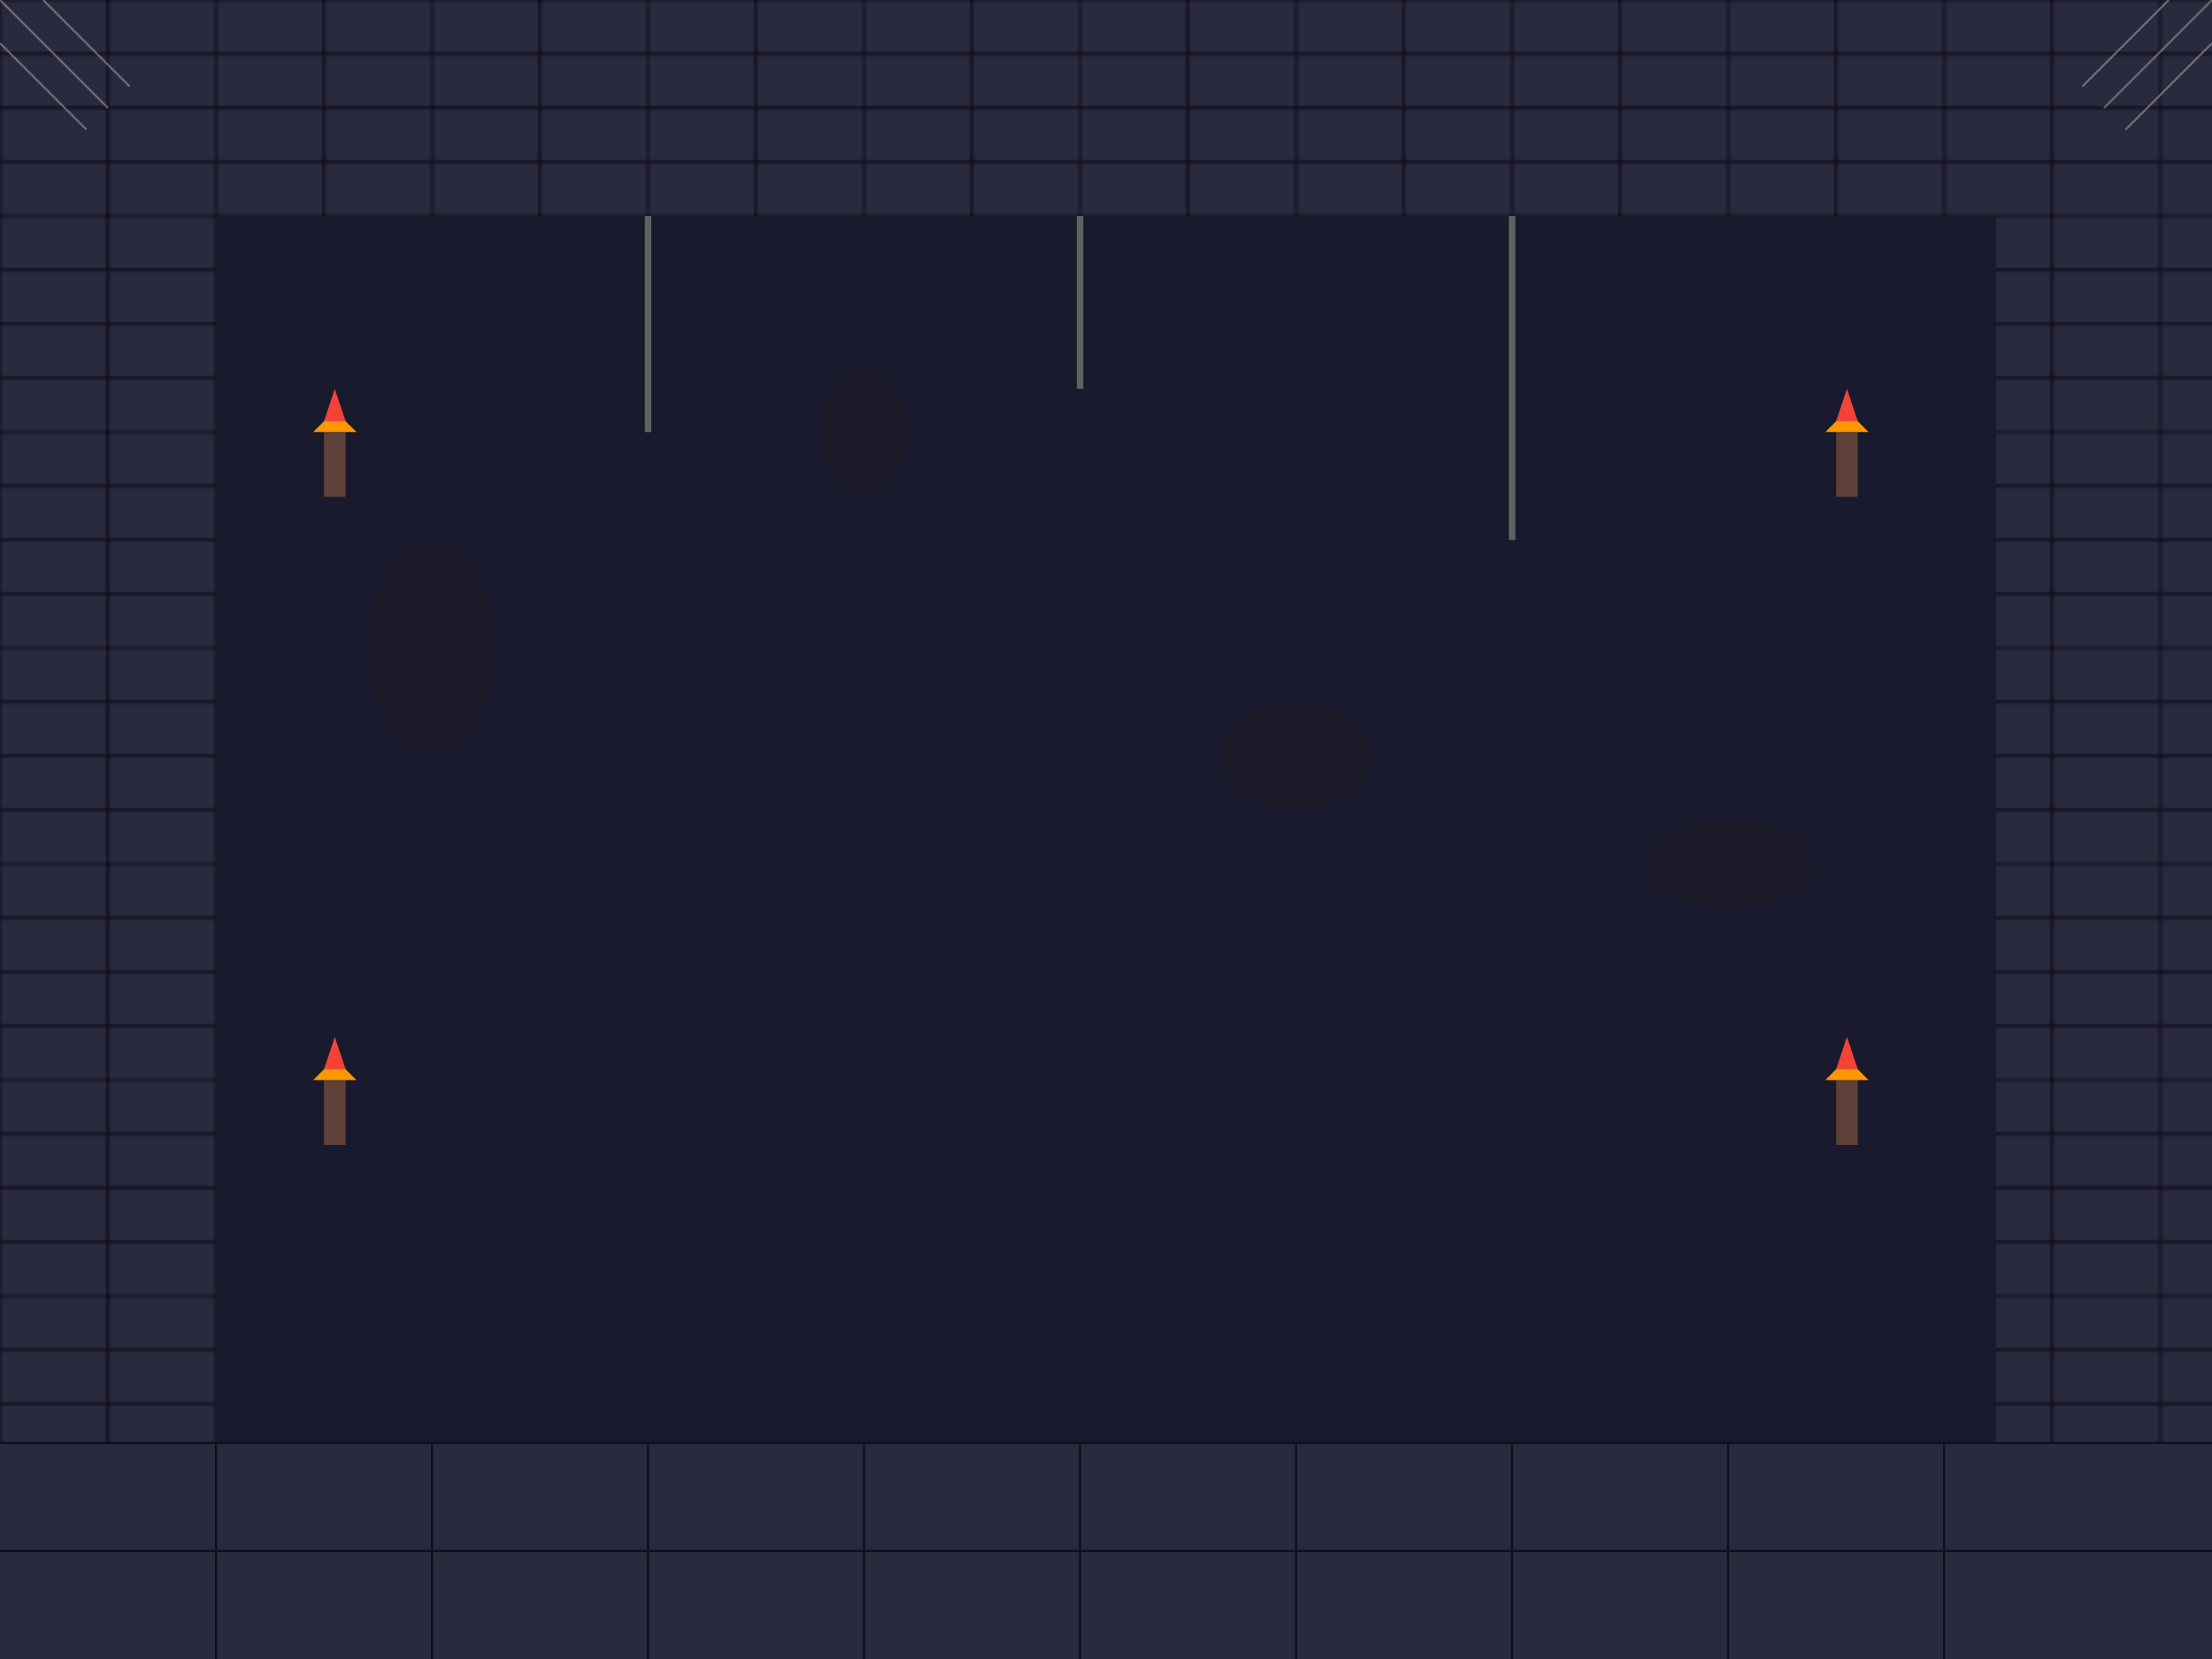 <svg width="1024" height="768" xmlns="http://www.w3.org/2000/svg">
  <!-- Fondo de la mazmorra -->
  <rect width="100%" height="100%" fill="#1a1a2e"/>
  
  <!-- Patrón de piedras para las paredes -->
  <pattern id="piedras" patternUnits="userSpaceOnUse" width="100" height="100">
    <rect width="50" height="25" x="0" y="0" fill="#2a2a3e" stroke="#0f0f1e" stroke-width="1"/>
    <rect width="50" height="25" x="50" y="0" fill="#2a2a3e" stroke="#0f0f1e" stroke-width="1"/>
    <rect width="50" height="25" x="0" y="25" fill="#2a2a3e" stroke="#0f0f1e" stroke-width="1"/>
    <rect width="50" height="25" x="50" y="25" fill="#2a2a3e" stroke="#0f0f1e" stroke-width="1"/>
    <rect width="50" height="25" x="0" y="50" fill="#2a2a3e" stroke="#0f0f1e" stroke-width="1"/>
    <rect width="50" height="25" x="50" y="50" fill="#2a2a3e" stroke="#0f0f1e" stroke-width="1"/>
    <rect width="50" height="25" x="0" y="75" fill="#2a2a3e" stroke="#0f0f1e" stroke-width="1"/>
    <rect width="50" height="25" x="50" y="75" fill="#2a2a3e" stroke="#0f0f1e" stroke-width="1"/>
  </pattern>
  
  <!-- Paredes laterales -->
  <rect x="0" y="0" width="100" height="768" fill="url(#piedras)"/>
  <rect x="924" y="0" width="100" height="768" fill="url(#piedras)"/>
  
  <!-- Techo -->
  <rect x="0" y="0" width="1024" height="100" fill="url(#piedras)"/>
  
  <!-- Piso -->
  <rect x="0" y="668" width="1024" height="100" fill="#2a2a3e"/>
  
  <!-- Líneas del piso -->
  <g stroke="#0f0f1e" stroke-width="1">
    <line x1="0" y1="668" x2="1024" y2="668"/>
    <line x1="0" y1="718" x2="1024" y2="718"/>
    
    <!-- Líneas verticales -->
    <line x1="100" y1="668" x2="100" y2="768"/>
    <line x1="200" y1="668" x2="200" y2="768"/>
    <line x1="300" y1="668" x2="300" y2="768"/>
    <line x1="400" y1="668" x2="400" y2="768"/>
    <line x1="500" y1="668" x2="500" y2="768"/>
    <line x1="600" y1="668" x2="600" y2="768"/>
    <line x1="700" y1="668" x2="700" y2="768"/>
    <line x1="800" y1="668" x2="800" y2="768"/>
    <line x1="900" y1="668" x2="900" y2="768"/>
  </g>
  
  <!-- Antorchas en las paredes -->
  <g>
    <!-- Antorcha 1 -->
    <rect x="150" y="200" width="10" height="30" fill="#5D4037"/>
    <polygon points="155,190 145,200 165,200" fill="#FF9800"/>
    <polygon points="155,180 150,195 160,195" fill="#F44336"/>
    
    <!-- Antorcha 2 -->
    <rect x="850" y="200" width="10" height="30" fill="#5D4037"/>
    <polygon points="855,190 845,200 865,200" fill="#FF9800"/>
    <polygon points="855,180 850,195 860,195" fill="#F44336"/>
    
    <!-- Antorcha 3 -->
    <rect x="150" y="500" width="10" height="30" fill="#5D4037"/>
    <polygon points="155,490 145,500 165,500" fill="#FF9800"/>
    <polygon points="155,480 150,495 160,495" fill="#F44336"/>
    
    <!-- Antorcha 4 -->
    <rect x="850" y="500" width="10" height="30" fill="#5D4037"/>
    <polygon points="855,490 845,500 865,500" fill="#FF9800"/>
    <polygon points="855,480 850,495 860,495" fill="#F44336"/>
  </g>
  
  <!-- Cadenas colgando del techo -->
  <g stroke="#616161" stroke-width="3">
    <line x1="300" y1="100" x2="300" y2="200"/>
    <line x1="700" y1="100" x2="700" y2="250"/>
    <line x1="500" y1="100" x2="500" y2="180"/>
  </g>
  
  <!-- Telarañas en las esquinas -->
  <g stroke="#AAAAAA" stroke-width="1" opacity="0.5">
    <line x1="0" y1="0" x2="50" y2="50"/>
    <line x1="0" y1="20" x2="40" y2="60"/>
    <line x1="20" y1="0" x2="60" y2="40"/>
    
    <line x1="1024" y1="0" x2="974" y2="50"/>
    <line x1="1024" y1="20" x2="984" y2="60"/>
    <line x1="1004" y1="0" x2="964" y2="40"/>
  </g>
  
  <!-- Manchas y detalles en la pared -->
  <g fill="#1a1a1a" opacity="0.3">
    <ellipse cx="200" cy="300" rx="30" ry="50"/>
    <ellipse cx="800" cy="400" rx="40" ry="20"/>
    <ellipse cx="400" cy="200" rx="20" ry="30"/>
    <ellipse cx="600" cy="350" rx="35" ry="25"/>
  </g>
</svg> 